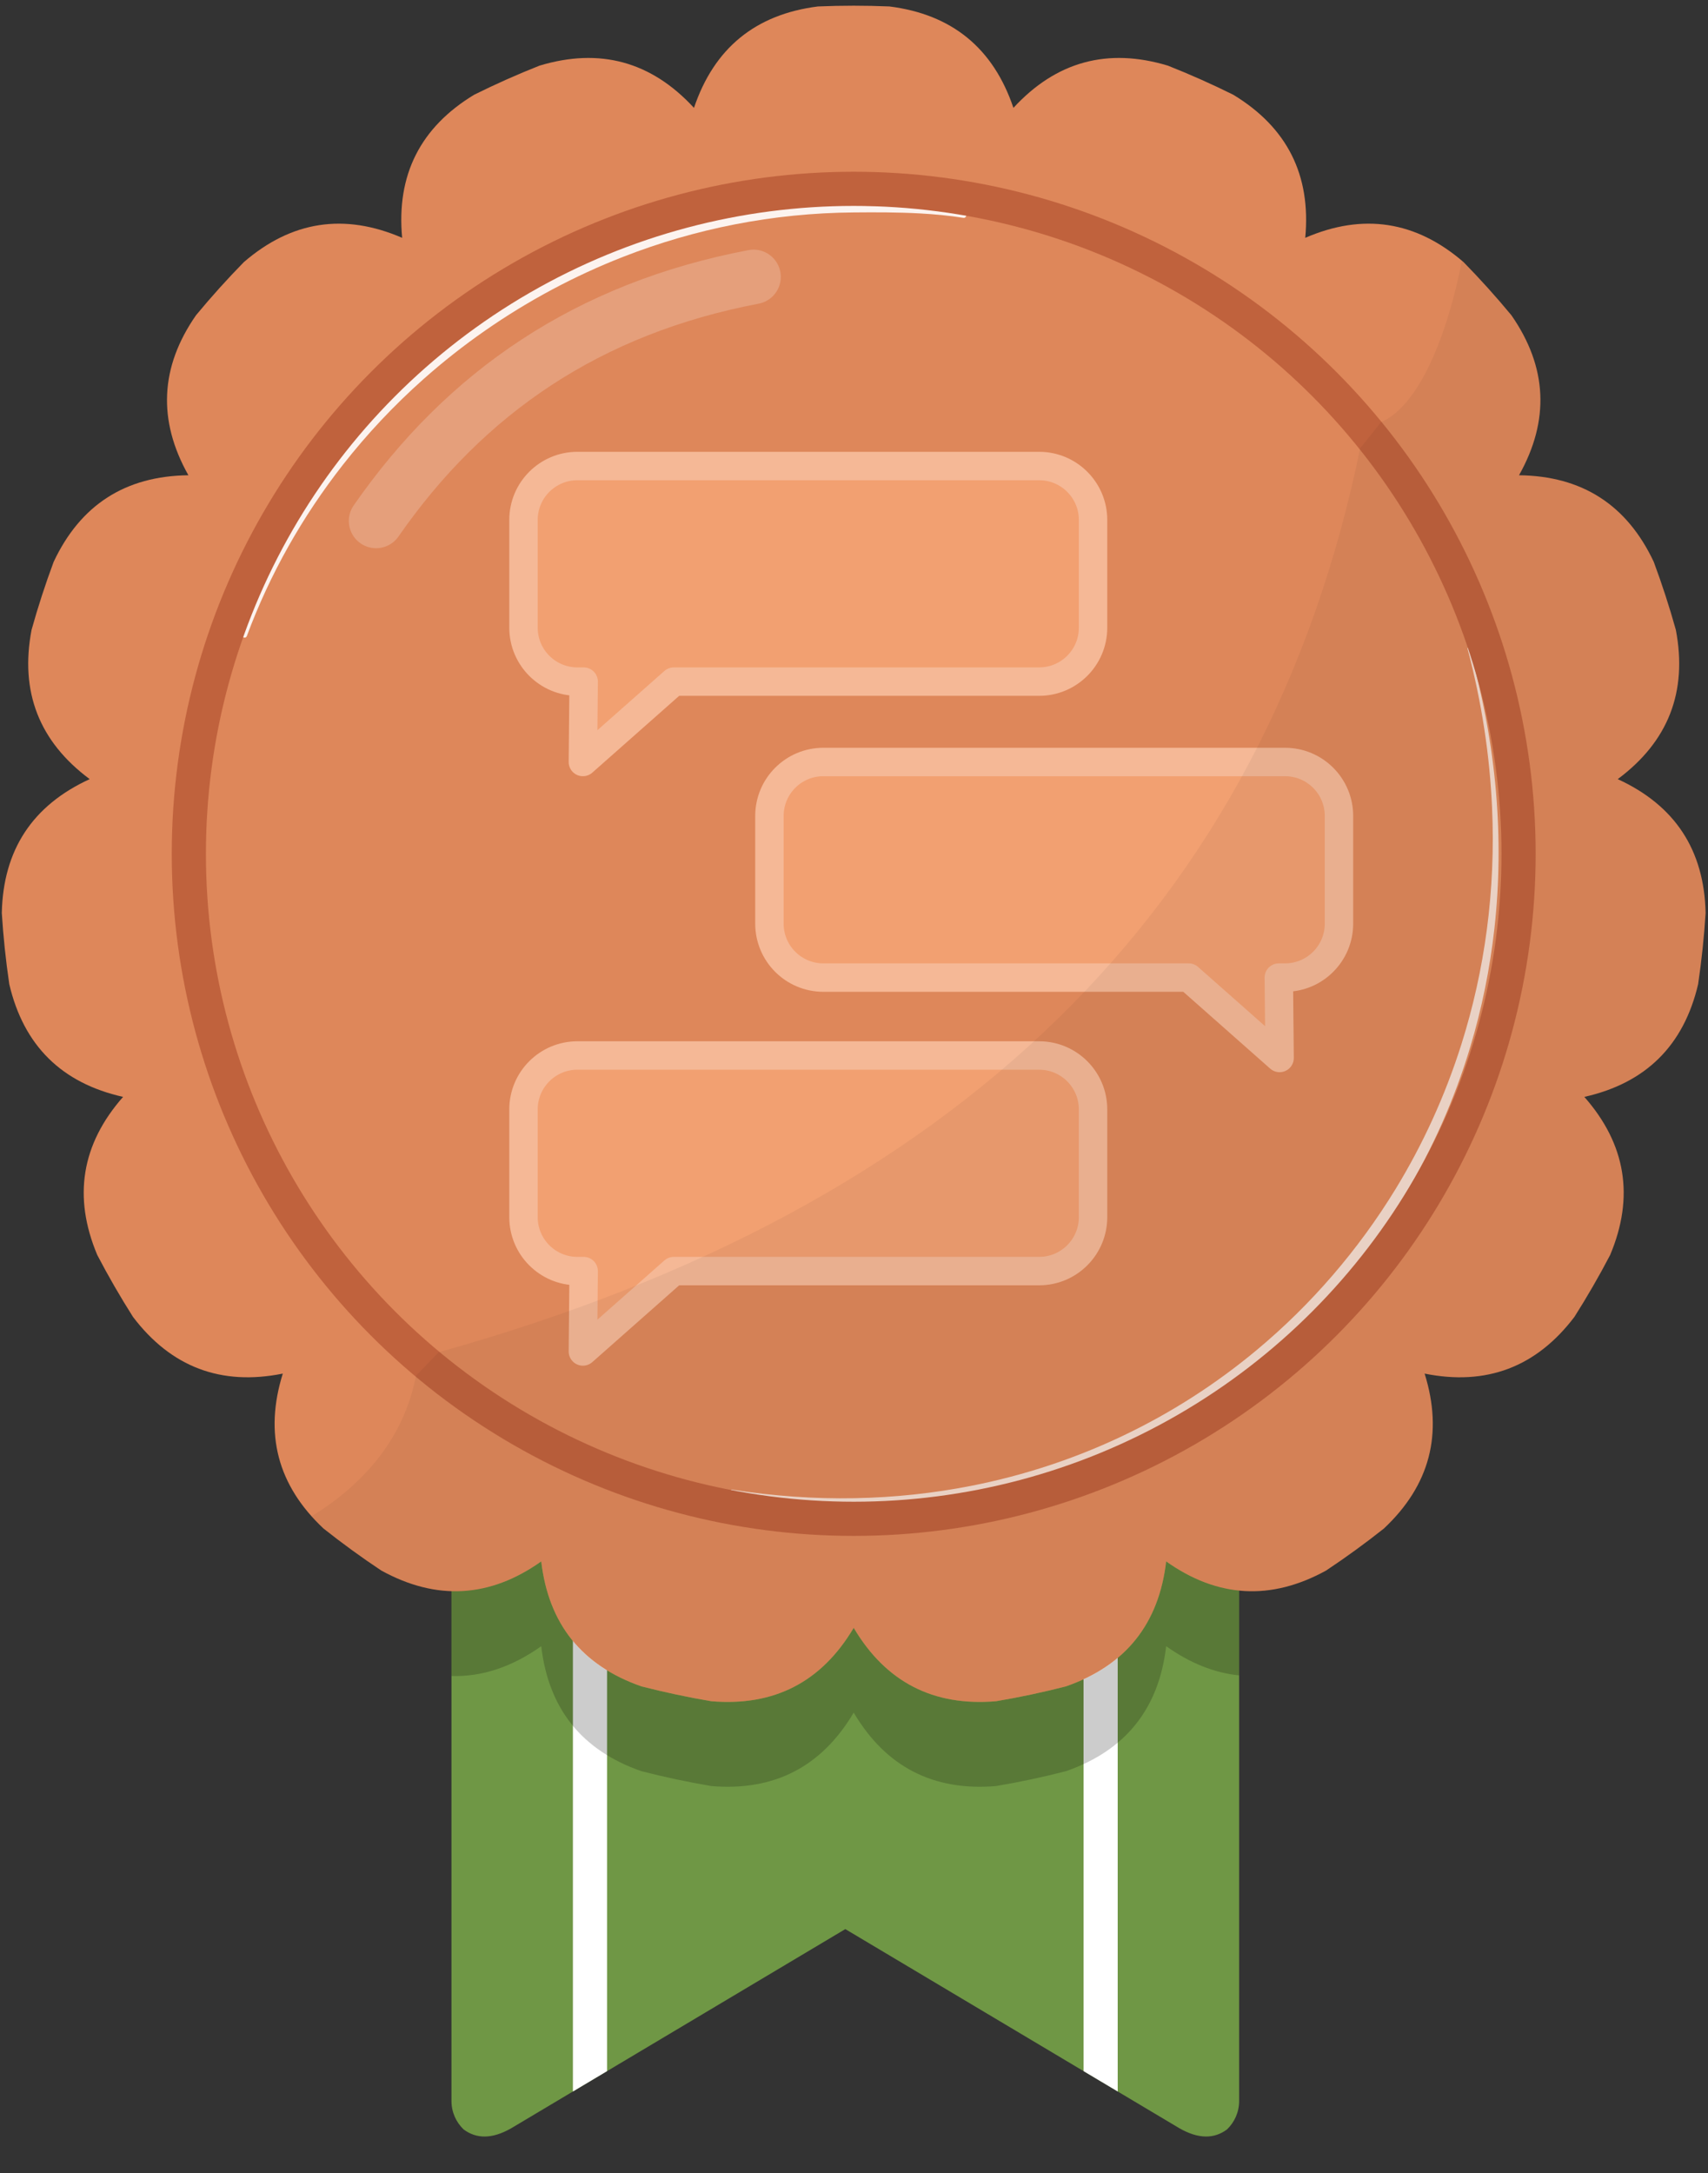 <?xml version="1.0" encoding="UTF-8" standalone="no"?><!DOCTYPE svg PUBLIC "-//W3C//DTD SVG 1.1//EN" "http://www.w3.org/Graphics/SVG/1.1/DTD/svg11.dtd"><svg width="100%" height="100%" viewBox="0 0 125 159" version="1.1" xmlns="http://www.w3.org/2000/svg" xmlns:xlink="http://www.w3.org/1999/xlink" xml:space="preserve" xmlns:serif="http://www.serif.com/" style="fill-rule:evenodd;clip-rule:evenodd;stroke-linecap:round;stroke-linejoin:round;stroke-miterlimit:1.5;"><rect x="0" y="0" width="125" height="159" fill="#333333" stroke="none"/><rect id="BronzeH-3" x="0.132" y="0.417" width="124.692" height="155.914" style="fill:none;"/><clipPath id="_clip1"><rect x="0.132" y="0.417" width="124.692" height="155.914"/></clipPath><g clip-path="url(#_clip1)"><g id="Bronze"><path d="M33.931,155.813c-0.548,-0.525 -0.89,-1.264 -0.89,-2.081l0,-52.473c20.133,13.42 39.341,13.583 57.645,0.796l0,51.677c0,0.818 -0.342,1.557 -0.89,2.082c-0.93,0.689 -2.071,0.717 -3.479,-0.087l-24.453,-14.573l-24.463,14.58c-1.405,0.798 -2.543,0.768 -3.47,0.079Z" style="fill:#6f9745;"/><clipPath id="_clip2"><path d="M33.931,155.813c-0.548,-0.525 -0.89,-1.264 -0.89,-2.081l0,-52.473c20.133,13.42 39.341,13.583 57.645,0.796l0,51.677c0,0.818 -0.342,1.557 -0.89,2.082c-0.93,0.689 -2.071,0.717 -3.479,-0.087l-24.453,-14.573l-24.463,14.58c-1.405,0.798 -2.543,0.768 -3.47,0.079Z"/></clipPath><g clip-path="url(#_clip2)"><g><path d="M43.178,113.879l0,40.332" style="fill:none;stroke:#fff;stroke-width:2.5px;"/><path d="M80.549,113.879l0,40.332" style="fill:none;stroke:#fff;stroke-width:2.5px;"/></g><path d="M33.041,116.336c2.234,0.161 4.425,-0.566 6.57,-2.088c0.533,4.581 2.977,7.629 7.332,9.145c1.69,0.434 3.397,0.797 5.118,1.088c4.595,0.386 8.067,-1.405 10.417,-5.372c2.351,3.967 5.823,5.758 10.418,5.372c1.721,-0.291 3.428,-0.654 5.118,-1.088c4.355,-1.516 6.799,-4.564 7.332,-9.145c1.748,1.241 3.526,1.953 5.34,2.082l0,6.26c-1.81,-0.182 -3.59,-0.895 -5.34,-2.136c-0.533,4.58 -2.977,7.628 -7.332,9.145c-1.69,0.434 -3.397,0.797 -5.118,1.088c-4.595,0.385 -8.067,-1.405 -10.418,-5.373c-2.35,3.968 -5.822,5.758 -10.417,5.373c-1.721,-0.291 -3.428,-0.654 -5.118,-1.088c-4.355,-1.517 -6.799,-4.565 -7.332,-9.145c-2.145,1.521 -4.335,2.248 -6.57,2.18l0,-6.298Z" style="fill-opacity:0.2;"/></g><path d="M65.094,0.472c-1.743,-0.073 -3.488,-0.073 -5.231,-0c-4.575,0.578 -7.6,3.051 -9.074,7.421c-3.124,-3.392 -6.893,-4.422 -11.307,-3.089c-1.622,0.642 -3.217,1.352 -4.78,2.128c-3.944,2.389 -5.701,5.879 -5.27,10.47c-4.234,-1.829 -8.096,-1.236 -11.586,1.777c-1.221,1.247 -2.389,2.544 -3.501,3.888c-2.632,3.787 -2.817,7.689 -0.557,11.708c-4.611,0.052 -7.898,2.164 -9.861,6.336c-0.608,1.636 -1.148,3.296 -1.617,4.976c-0.864,4.53 0.554,8.171 4.254,10.923c-4.191,1.922 -6.335,5.189 -6.432,9.799c0.11,1.741 0.292,3.477 0.547,5.203c1.053,4.49 3.829,7.239 8.329,8.248c-3.047,3.461 -3.677,7.318 -1.89,11.568c0.808,1.547 1.681,3.058 2.616,4.531c2.788,3.673 6.442,5.056 10.963,4.148c-1.376,4.401 -0.383,8.18 2.979,11.336c1.367,1.084 2.779,2.11 4.232,3.076c4.041,2.221 7.942,1.998 11.703,-0.671c0.533,4.581 2.977,7.629 7.332,9.145c1.69,0.434 3.397,0.797 5.118,1.088c4.595,0.386 8.067,-1.405 10.417,-5.372c2.351,3.967 5.823,5.758 10.418,5.372c1.721,-0.291 3.428,-0.654 5.118,-1.088c4.355,-1.516 6.799,-4.564 7.332,-9.145c3.761,2.669 7.662,2.892 11.703,0.671c1.453,-0.966 2.865,-1.992 4.232,-3.076c3.362,-3.156 4.355,-6.935 2.979,-11.336c4.521,0.908 8.175,-0.475 10.963,-4.148c0.935,-1.473 1.808,-2.984 2.616,-4.531c1.787,-4.25 1.157,-8.107 -1.89,-11.568c4.5,-1.009 7.276,-3.758 8.329,-8.248c0.255,-1.726 0.437,-3.462 0.547,-5.203c-0.097,-4.61 -2.241,-7.877 -6.432,-9.799c3.7,-2.752 5.118,-6.393 4.254,-10.923c-0.47,-1.68 -1.009,-3.34 -1.617,-4.976c-1.963,-4.172 -5.251,-6.284 -9.861,-6.336c2.26,-4.019 2.075,-7.921 -0.557,-11.708c-1.112,-1.344 -2.28,-2.641 -3.501,-3.888c-3.49,-3.013 -7.352,-3.606 -11.586,-1.777c0.431,-4.591 -1.326,-8.081 -5.27,-10.47c-1.563,-0.776 -3.158,-1.486 -4.78,-2.128c-4.414,-1.333 -8.183,-0.303 -11.307,3.089c-1.474,-4.37 -4.499,-6.843 -9.074,-7.421Z" style="fill:#de875a;"/><clipPath id="_clip3"><path d="M65.094,0.472c-1.743,-0.073 -3.488,-0.073 -5.231,-0c-4.575,0.578 -7.6,3.051 -9.074,7.421c-3.124,-3.392 -6.893,-4.422 -11.307,-3.089c-1.622,0.642 -3.217,1.352 -4.78,2.128c-3.944,2.389 -5.701,5.879 -5.27,10.47c-4.234,-1.829 -8.096,-1.236 -11.586,1.777c-1.221,1.247 -2.389,2.544 -3.501,3.888c-2.632,3.787 -2.817,7.689 -0.557,11.708c-4.611,0.052 -7.898,2.164 -9.861,6.336c-0.608,1.636 -1.148,3.296 -1.617,4.976c-0.864,4.53 0.554,8.171 4.254,10.923c-4.191,1.922 -6.335,5.189 -6.432,9.799c0.11,1.741 0.292,3.477 0.547,5.203c1.053,4.49 3.829,7.239 8.329,8.248c-3.047,3.461 -3.677,7.318 -1.89,11.568c0.808,1.547 1.681,3.058 2.616,4.531c2.788,3.673 6.442,5.056 10.963,4.148c-1.376,4.401 -0.383,8.18 2.979,11.336c1.367,1.084 2.779,2.11 4.232,3.076c4.041,2.221 7.942,1.998 11.703,-0.671c0.533,4.581 2.977,7.629 7.332,9.145c1.69,0.434 3.397,0.797 5.118,1.088c4.595,0.386 8.067,-1.405 10.417,-5.372c2.351,3.967 5.823,5.758 10.418,5.372c1.721,-0.291 3.428,-0.654 5.118,-1.088c4.355,-1.516 6.799,-4.564 7.332,-9.145c3.761,2.669 7.662,2.892 11.703,0.671c1.453,-0.966 2.865,-1.992 4.232,-3.076c3.362,-3.156 4.355,-6.935 2.979,-11.336c4.521,0.908 8.175,-0.475 10.963,-4.148c0.935,-1.473 1.808,-2.984 2.616,-4.531c1.787,-4.25 1.157,-8.107 -1.89,-11.568c4.5,-1.009 7.276,-3.758 8.329,-8.248c0.255,-1.726 0.437,-3.462 0.547,-5.203c-0.097,-4.61 -2.241,-7.877 -6.432,-9.799c3.7,-2.752 5.118,-6.393 4.254,-10.923c-0.47,-1.68 -1.009,-3.34 -1.617,-4.976c-1.963,-4.172 -5.251,-6.284 -9.861,-6.336c2.26,-4.019 2.075,-7.921 -0.557,-11.708c-1.112,-1.344 -2.28,-2.641 -3.501,-3.888c-3.49,-3.013 -7.352,-3.606 -11.586,-1.777c0.431,-4.591 -1.326,-8.081 -5.27,-10.47c-1.563,-0.776 -3.158,-1.486 -4.78,-2.128c-4.414,-1.333 -8.183,-0.303 -11.307,3.089c-1.474,-4.37 -4.499,-6.843 -9.074,-7.421Z"/></clipPath><g clip-path="url(#_clip3)"><path d="M107.402,47.465c1.042,3.933 1.623,7.813 1.793,11.596c0.276,6.095 -0.532,11.936 -2.241,17.346c-1.191,3.769 -2.82,7.327 -4.831,10.615c-1.36,2.224 -2.896,4.323 -4.585,6.283c-1.696,1.968 -3.548,3.795 -5.542,5.458c-2.975,2.483 -6.265,4.604 -9.816,6.294c-3.469,1.65 -7.184,2.892 -11.094,3.661c-5.51,1.085 -11.403,1.239 -17.53,0.277c-0.036,-0.006 -0.07,0.018 -0.075,0.054c-0.006,0.036 0.018,0.07 0.053,0.075c6.145,1.084 12.077,1.048 17.638,0.052c3.969,-0.71 7.75,-1.908 11.283,-3.53c3.63,-1.666 7.001,-3.779 10.044,-6.274c2.044,-1.676 3.942,-3.523 5.669,-5.523c1.721,-1.993 3.273,-4.138 4.641,-6.411c2.019,-3.354 3.636,-6.988 4.793,-10.831c0.843,-2.798 1.44,-5.707 1.771,-8.703c0.718,-6.509 0.177,-13.421 -1.844,-20.474c-0.01,-0.035 -0.046,-0.056 -0.081,-0.046c-0.035,0.01 -0.055,0.046 -0.046,0.081Z" style="fill:#fff;fill-opacity:0.7;"/><path d="M18.065,46.54c1.689,-4.552 4.079,-8.761 7.022,-12.519c1.774,-2.266 3.751,-4.366 5.902,-6.277c1.43,-1.271 2.937,-2.457 4.512,-3.553c1.568,-1.092 3.202,-2.093 4.897,-2.999c1.682,-0.899 3.423,-1.703 5.216,-2.403c5.239,-2.045 10.924,-3.2 16.864,-3.245c1.605,-0.015 3.235,-0.016 4.836,0.071c1.085,0.059 2.157,0.159 3.197,0.325c0.094,0.016 0.184,-0.048 0.2,-0.143c0.016,-0.095 -0.047,-0.185 -0.142,-0.201c-1.049,-0.188 -2.131,-0.312 -3.229,-0.393c-1.608,-0.118 -3.248,-0.145 -4.862,-0.16c-6.02,-0.046 -11.804,1.021 -17.139,3.029c-1.831,0.69 -3.61,1.491 -5.325,2.397c-1.728,0.913 -3.392,1.933 -4.982,3.05c-1.597,1.122 -3.12,2.342 -4.56,3.65c-2.161,1.964 -4.137,4.126 -5.898,6.457c-2.908,3.85 -5.225,8.161 -6.837,12.796c-0.032,0.091 0.015,0.191 0.105,0.223c0.091,0.033 0.19,-0.014 0.223,-0.105Z" style="fill:#fff;fill-opacity:0.9;"/><path d="M27.524,38.118c6.55,-9.428 15.531,-15.554 27.623,-17.857" style="fill:none;stroke:#fff;stroke-opacity:0.2;stroke-width:3.99px;"/><circle cx="62.478" cy="62.475" r="48.658" style="fill:none;stroke:#c0623d;stroke-width:2.5px;"/></g></g><g><path d="M79.995,38.043c-0,-2.177 -1.768,-3.944 -3.944,-3.944l-33.795,-0c-2.176,-0 -3.944,1.767 -3.944,3.944l0,7.887c0,2.177 1.768,3.944 3.944,3.944l0.459,0l-0.056,5.882l6.654,-5.882l26.738,0c2.176,0 3.944,-1.767 3.944,-3.944l-0,-7.887Z" style="fill:#f2a071;stroke:#f5b896;stroke-width:2.08px;stroke-linecap:butt;stroke-miterlimit:2;"/><path d="M79.995,81.175c-0,-2.177 -1.768,-3.944 -3.944,-3.944l-33.795,0c-2.176,0 -3.944,1.767 -3.944,3.944l0,7.888c0,2.176 1.768,3.944 3.944,3.944l0.459,-0l-0.056,5.881l6.654,-5.881l26.738,-0c2.176,-0 3.944,-1.768 3.944,-3.944l-0,-7.888Z" style="fill:#f2a071;stroke:#f5b896;stroke-width:2.08px;stroke-linecap:butt;stroke-miterlimit:2;"/><path d="M56.311,59.7c-0,-2.177 1.767,-3.944 3.944,-3.944l33.794,-0c2.177,-0 3.944,1.767 3.944,3.944l0,7.887c0,2.177 -1.767,3.944 -3.944,3.944l-0.458,0l0.056,5.882l-6.655,-5.882l-26.737,0c-2.177,0 -3.944,-1.767 -3.944,-3.944l-0,-7.887Z" style="fill:#f2a071;stroke:#f5b896;stroke-width:2.08px;stroke-linecap:butt;stroke-miterlimit:2;"/></g><path id="schatten" d="M106.99,19.076l0.121,0.103c1.221,1.247 2.389,2.544 3.501,3.888c2.632,3.787 2.817,7.689 0.557,11.708c4.61,0.052 7.898,2.164 9.861,6.336c0.608,1.636 1.147,3.296 1.617,4.976c0.864,4.53 -0.554,8.171 -4.254,10.923c4.191,1.922 6.335,5.189 6.432,9.799c-0.11,1.741 -0.292,3.477 -0.547,5.203c-1.053,4.49 -3.829,7.239 -8.329,8.248c3.047,3.461 3.677,7.318 1.89,11.568c-0.808,1.547 -1.681,3.058 -2.616,4.531c-2.788,3.673 -6.442,5.056 -10.963,4.148c1.376,4.401 0.383,8.18 -2.979,11.336c-1.367,1.084 -2.779,2.11 -4.232,3.076c-4.041,2.221 -7.942,1.998 -11.703,-0.671c-0.533,4.581 -2.977,7.629 -7.332,9.145c-1.69,0.434 -3.397,0.797 -5.118,1.088c-4.595,0.386 -8.067,-1.405 -10.418,-5.372c-2.35,3.967 -5.822,5.758 -10.417,5.372c-1.721,-0.291 -3.428,-0.654 -5.118,-1.088c-4.355,-1.516 -6.799,-4.564 -7.332,-9.145c-3.761,2.669 -7.662,2.892 -11.703,0.671c-1.453,-0.966 -2.865,-1.992 -4.232,-3.076c-0.312,-0.292 -0.603,-0.59 -0.874,-0.894c3.67,-2.26 6.715,-5.537 7.645,-10.285l1.647,-1.716c37.944,-10.583 60.534,-32.553 67.45,-66.146l1.529,-1.916c2.791,-1.178 4.87,-6.412 5.917,-11.81Z" style="fill-opacity:0.05;"/></g></svg>
